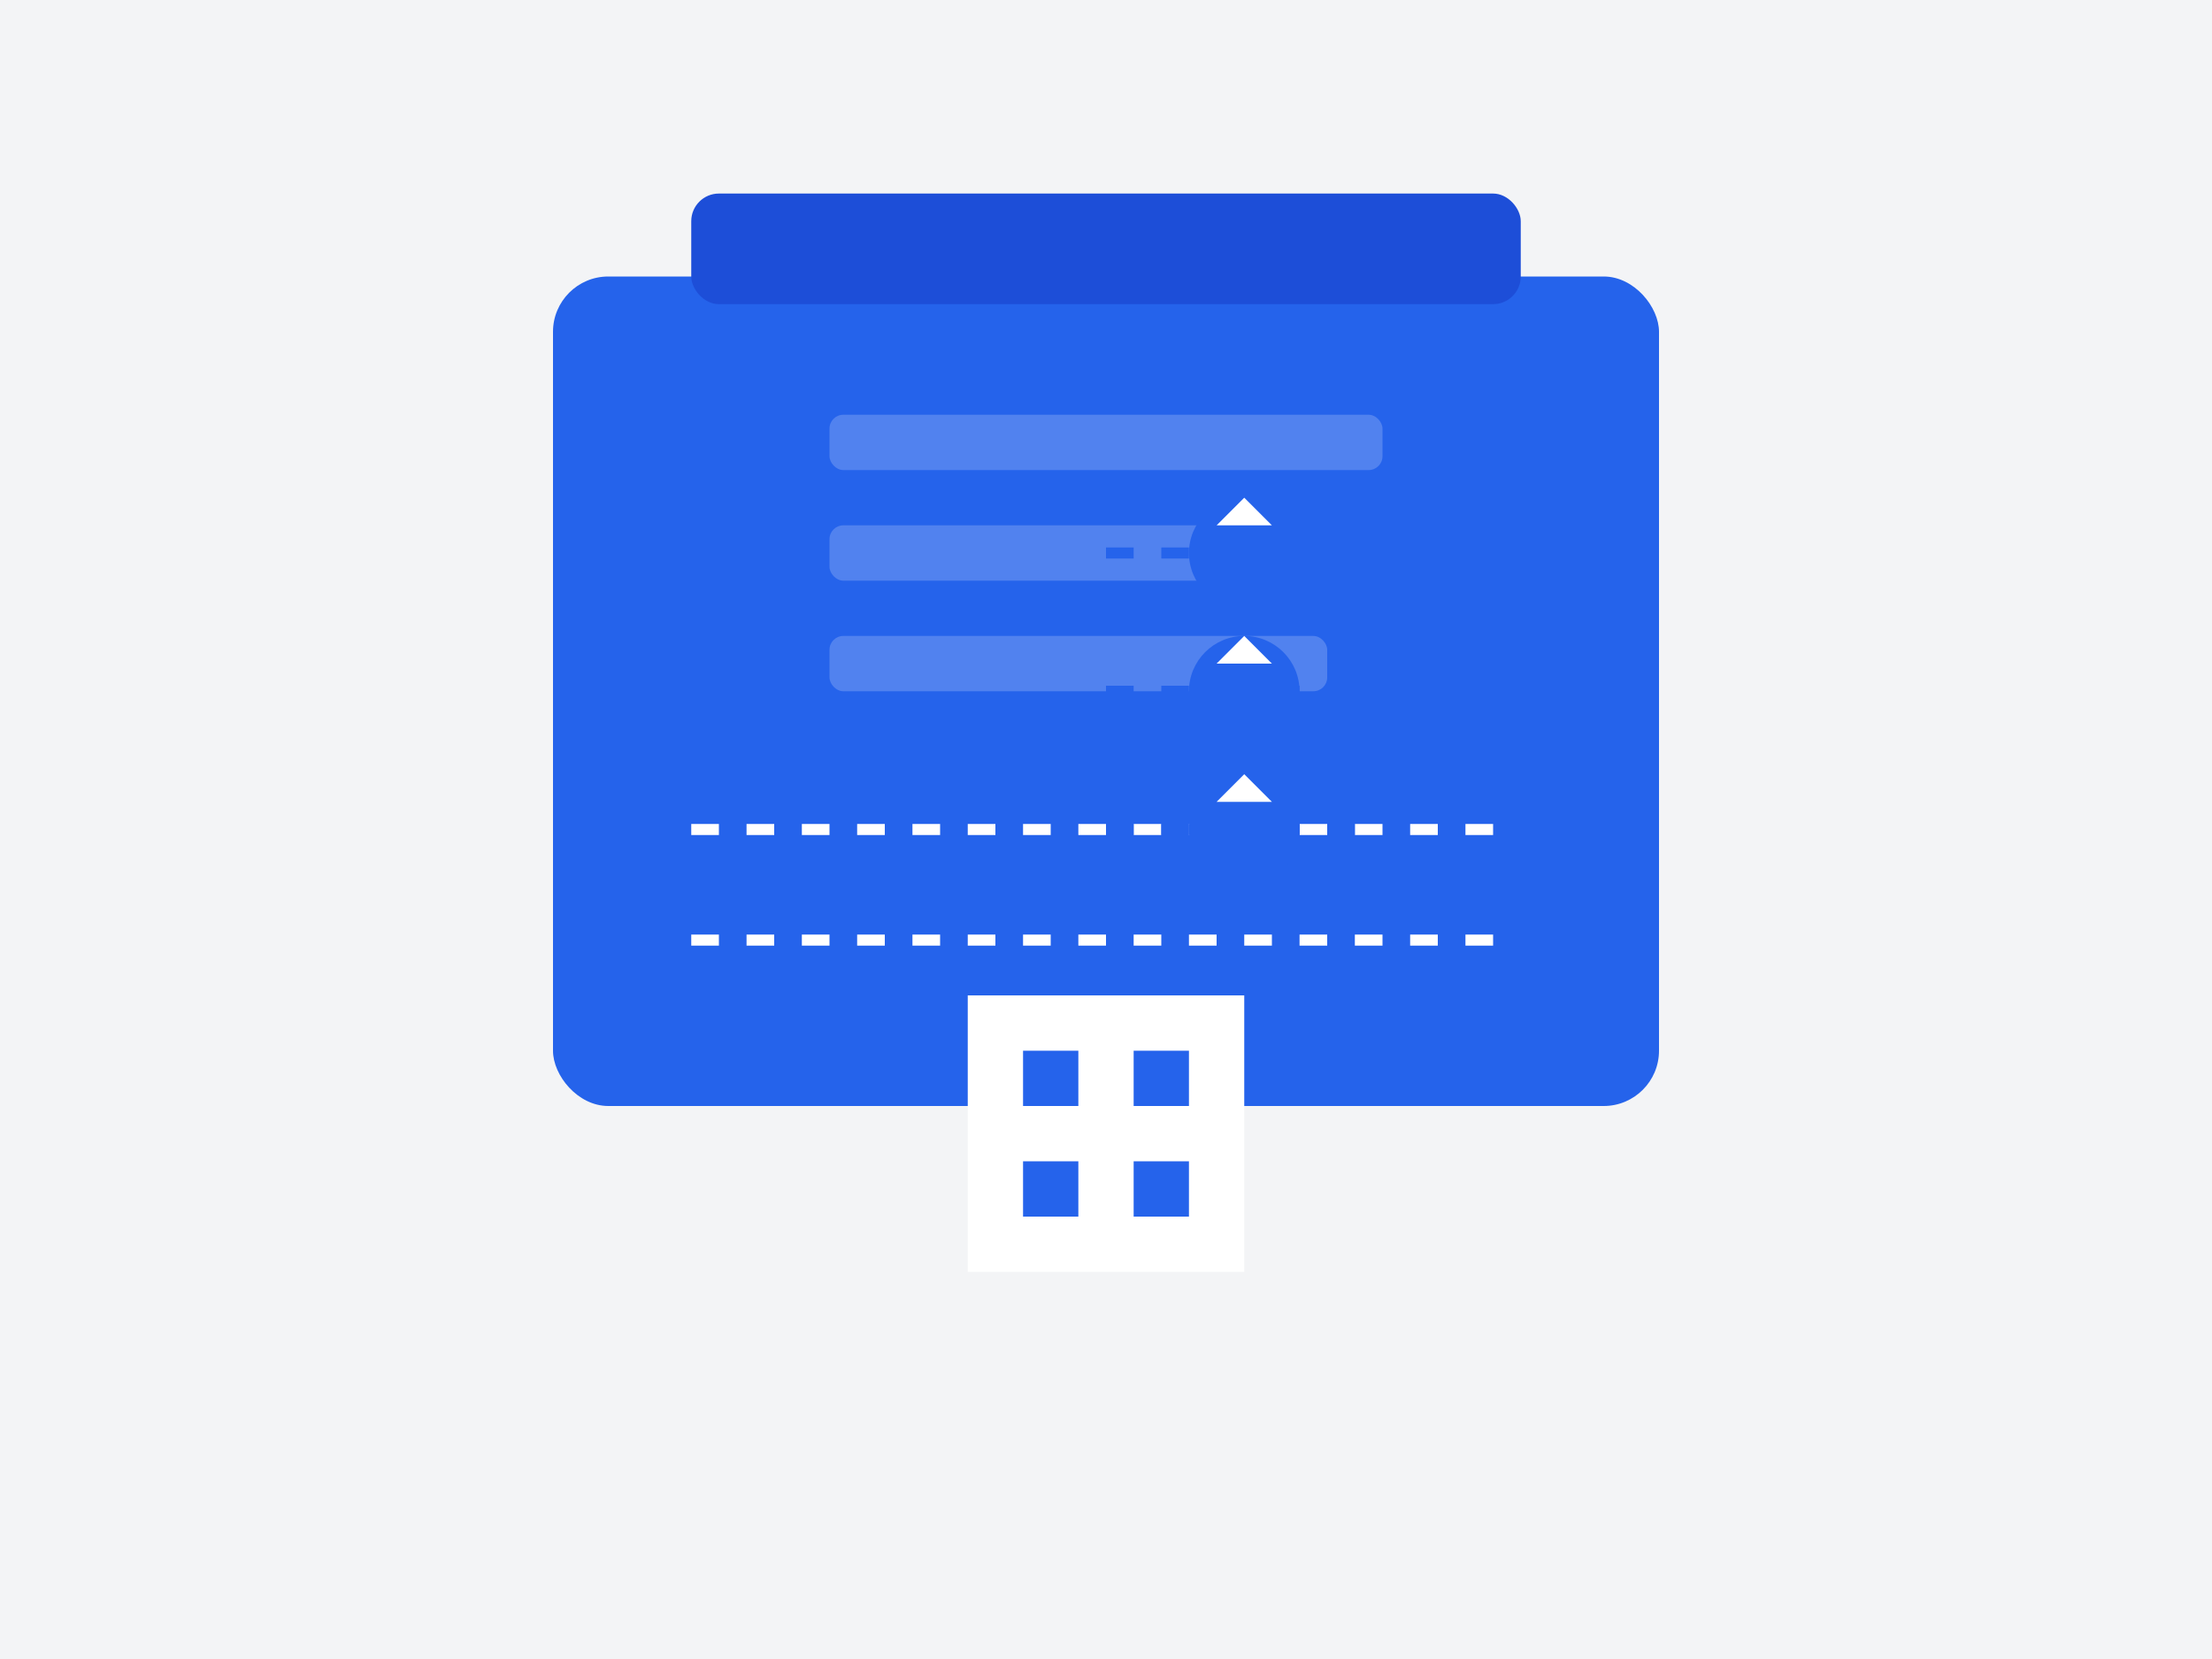 <?xml version="1.0" encoding="UTF-8"?>
<svg width="800" height="600" viewBox="0 0 800 600" fill="none" xmlns="http://www.w3.org/2000/svg">
  <!-- Background -->
  <rect width="800" height="600" fill="#F3F4F6"/>
  
  <!-- Package Box -->
  <g transform="translate(200, 100)">
    <!-- Box Body -->
    <rect x="0" y="0" width="400" height="300" rx="20" fill="#2563EB"/>
    
    <!-- Box Lid -->
    <rect x="50" y="-30" width="300" height="40" rx="10" fill="#1D4ED8"/>
    
    <!-- Box Details -->
    <rect x="100" y="50" width="200" height="20" rx="5" fill="#FFFFFF" opacity="0.2"/>
    <rect x="100" y="90" width="150" height="20" rx="5" fill="#FFFFFF" opacity="0.2"/>
    <rect x="100" y="130" width="180" height="20" rx="5" fill="#FFFFFF" opacity="0.2"/>
    
    <!-- Tracking Lines -->
    <path d="M50 200 L350 200" stroke="#FFFFFF" stroke-width="4" stroke-dasharray="10 10"/>
    <path d="M50 240 L350 240" stroke="#FFFFFF" stroke-width="4" stroke-dasharray="10 10"/>
    
    <!-- QR Code -->
    <rect x="150" y="260" width="100" height="100" fill="#FFFFFF"/>
    <rect x="170" y="280" width="20" height="20" fill="#2563EB"/>
    <rect x="210" y="280" width="20" height="20" fill="#2563EB"/>
    <rect x="170" y="320" width="20" height="20" fill="#2563EB"/>
    <rect x="210" y="320" width="20" height="20" fill="#2563EB"/>
  </g>
  
  <!-- Smart Elements -->
  <g transform="translate(600, 200)">
    <!-- Connection Lines -->
    <path d="M-200 0 L-100 0" stroke="#2563EB" stroke-width="4" stroke-dasharray="10 10"/>
    <path d="M-200 50 L-100 50" stroke="#2563EB" stroke-width="4" stroke-dasharray="10 10"/>
    <path d="M-200 100 L-100 100" stroke="#2563EB" stroke-width="4" stroke-dasharray="10 10"/>
    
    <!-- Smart Icons -->
    <circle cx="-150" cy="0" r="20" fill="#2563EB"/>
    <circle cx="-150" cy="50" r="20" fill="#2563EB"/>
    <circle cx="-150" cy="100" r="20" fill="#2563EB"/>
    
    <!-- Icon Details -->
    <path d="M-160 -10 L-140 -10 L-150 -20 Z" fill="#FFFFFF"/>
    <path d="M-160 40 L-140 40 L-150 30 Z" fill="#FFFFFF"/>
    <path d="M-160 90 L-140 90 L-150 80 Z" fill="#FFFFFF"/>
  </g>
</svg> 